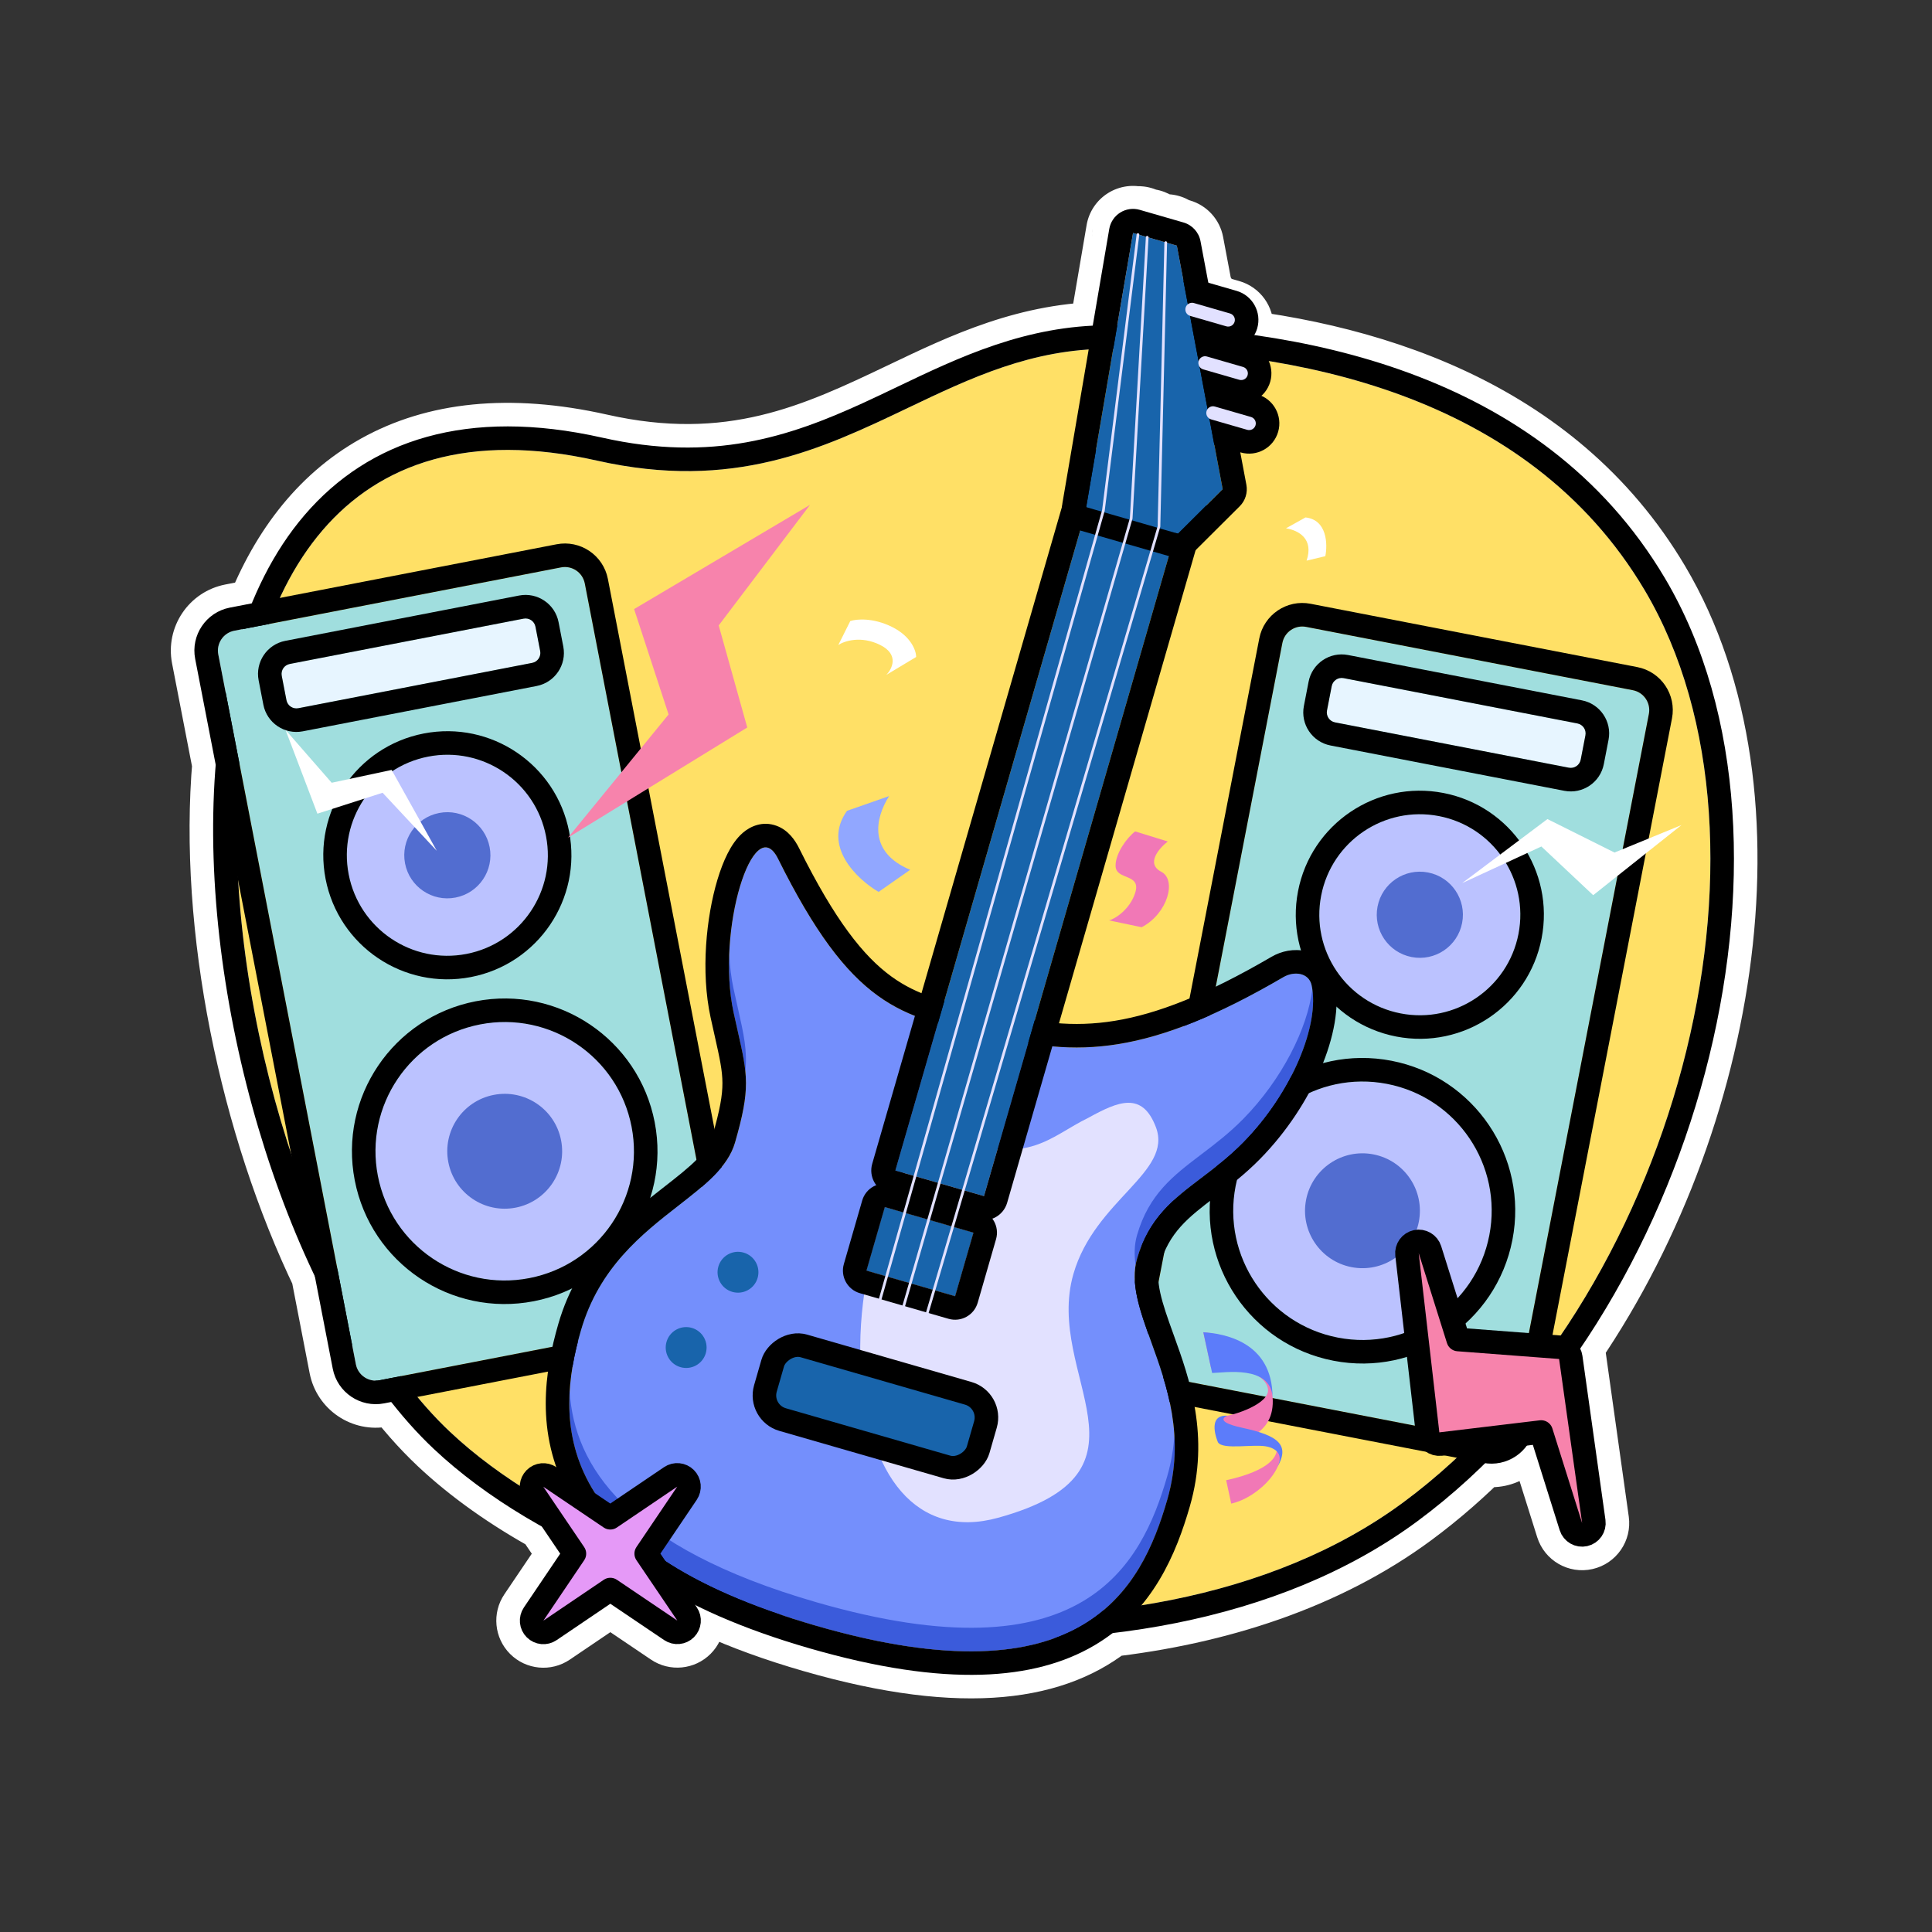 <svg width="512" height="512" viewBox="0 0 512 512" fill="none" xmlns="http://www.w3.org/2000/svg">
<rect x="0" y="0" width="512" height="512" fill="#333333" stroke="none"/>
<mask id="path-1-outside-1_39_1729" maskUnits="userSpaceOnUse" x="44.751" y="48.746" width="422" height="402" fill="black">
<rect fill="white" x="44.751" y="48.746" width="422" height="402"/>
<path d="M293.907 92.431C294.278 92.431 294.649 92.432 295.021 92.433L316.227 88.222L317.196 93.365C360.838 96.966 409.538 112.033 435.842 156.38C468.055 210.689 453.549 299.523 409.408 359.86L413.175 360.146L419.282 403.645L410.618 376.09L400.509 377.301C399.945 380.212 397.128 382.113 394.218 381.549L391.504 381.023C385.353 387.288 378.807 393.029 371.894 398.138C349.902 414.393 321.965 423.503 292.35 426.799C279.371 437.633 256.994 442.593 216.35 430.854C196.796 425.207 182.762 418.51 172.835 411.276C171.496 410.762 170.168 410.238 168.851 409.704L167.484 411.729L179.493 429.466L161.74 417.479L144.003 429.488L155.99 411.736L147.915 399.81C136.921 393.778 127.2 386.934 119.218 379.421C114.73 375.197 110.408 370.241 106.291 364.68L100.599 365.784C97.688 366.348 94.871 364.445 94.307 361.535L89.406 336.245C70.558 297.196 59.724 245.481 63.45 202.33L57.85 173.44C57.286 170.529 59.188 167.712 62.099 167.148L71.284 165.368C83.83 131.735 110.999 111.444 158.211 122.066C194.322 130.191 217.806 118.982 240.608 108.099C257.201 100.179 273.433 92.431 293.907 92.431Z"/>
<path fill-rule="evenodd" clip-rule="evenodd" d="M324.987 86.483L316.227 88.222L315.377 83.706L315.414 83.718L324.987 86.483Z"/>
<path d="M295.021 92.433L315.668 80.255C315.348 80.298 315.047 80.429 314.797 80.628L311.872 65.099L309.285 64.351L309.286 64.296C309.291 64.1 309.135 63.938 308.94 63.933C308.788 63.929 308.656 64.022 308.602 64.154L304.377 62.934L304.379 62.891C304.39 62.696 304.241 62.528 304.045 62.517C303.889 62.508 303.752 62.601 303.696 62.737L301.922 62.225L301.924 62.206C301.949 62.012 301.811 61.834 301.616 61.81C301.453 61.789 301.302 61.883 301.243 62.029L300.263 61.746L295.021 92.433Z"/>
</mask>
<path d="M293.907 92.431C294.278 92.431 294.649 92.432 295.021 92.433L316.227 88.222L317.196 93.365C360.838 96.966 409.538 112.033 435.842 156.38C468.055 210.689 453.549 299.523 409.408 359.86L413.175 360.146L419.282 403.645L410.618 376.09L400.509 377.301C399.945 380.212 397.128 382.113 394.218 381.549L391.504 381.023C385.353 387.288 378.807 393.029 371.894 398.138C349.902 414.393 321.965 423.503 292.35 426.799C279.371 437.633 256.994 442.593 216.35 430.854C196.796 425.207 182.762 418.51 172.835 411.276C171.496 410.762 170.168 410.238 168.851 409.704L167.484 411.729L179.493 429.466L161.74 417.479L144.003 429.488L155.99 411.736L147.915 399.81C136.921 393.778 127.2 386.934 119.218 379.421C114.73 375.197 110.408 370.241 106.291 364.68L100.599 365.784C97.688 366.348 94.871 364.445 94.307 361.535L89.406 336.245C70.558 297.196 59.724 245.481 63.45 202.33L57.85 173.44C57.286 170.529 59.188 167.712 62.099 167.148L71.284 165.368C83.83 131.735 110.999 111.444 158.211 122.066C194.322 130.191 217.806 118.982 240.608 108.099C257.201 100.179 273.433 92.431 293.907 92.431Z" fill="#E599F7"/>
<path fill-rule="evenodd" clip-rule="evenodd" d="M324.987 86.483L316.227 88.222L315.377 83.706L315.414 83.718L324.987 86.483Z" fill="#E599F7"/>
<path d="M295.021 92.433L315.668 80.255C315.348 80.298 315.047 80.429 314.797 80.628L311.872 65.099L309.285 64.351L309.286 64.296C309.291 64.1 309.135 63.938 308.94 63.933C308.788 63.929 308.656 64.022 308.602 64.154L304.377 62.934L304.379 62.891C304.39 62.696 304.241 62.528 304.045 62.517C303.889 62.508 303.752 62.601 303.696 62.737L301.922 62.225L301.924 62.206C301.949 62.012 301.811 61.834 301.616 61.81C301.453 61.789 301.302 61.883 301.243 62.029L300.263 61.746L295.021 92.433Z" fill="#E599F7"/>
<path d="M327.185 85.27L333.179 87.002L333.179 87.001L327.185 85.27ZM323.256 92.476C323.782 92.628 324.314 92.724 324.842 92.766L325.84 80.328C326.133 80.352 326.427 80.404 326.719 80.489L323.256 92.476ZM321.191 83.539C321.697 81.788 323.176 80.599 324.844 80.359L326.621 92.71C329.627 92.277 332.274 90.135 333.179 87.002L321.191 83.539ZM333.179 87.001C334.409 82.743 331.948 78.306 327.703 77.08L324.241 89.068C321.878 88.386 320.505 85.915 321.191 83.539L333.179 87.001ZM315.753 86.475C315.388 86.463 315.023 86.405 314.668 86.303L318.13 74.315C317.487 74.129 316.832 74.027 316.179 74.005L315.753 86.475ZM293.907 92.431L293.907 79.954L293.907 79.954L293.907 92.431ZM295.021 92.433L294.975 104.911C295.807 104.914 296.636 104.834 297.452 104.672L295.021 92.433ZM317.196 93.365L304.934 95.675C305.973 101.194 310.572 105.339 316.17 105.801L317.196 93.365ZM435.842 156.38L425.11 162.746L425.11 162.746L435.842 156.38ZM409.408 359.86L399.338 352.492C396.663 356.148 396.18 360.966 398.075 365.08C399.97 369.194 403.946 371.958 408.462 372.302L409.408 359.86ZM413.175 360.146L425.532 358.411C424.716 352.605 419.968 348.149 414.121 347.704L413.175 360.146ZM419.282 403.645L407.379 407.388C409.326 413.581 415.697 417.247 422.03 415.817C428.363 414.387 432.541 408.34 431.639 401.91L419.282 403.645ZM410.618 376.09L422.521 372.347C420.72 366.619 415.095 362.986 409.133 363.701L410.618 376.09ZM400.509 377.301L399.025 364.912C393.643 365.557 389.293 369.603 388.26 374.924L400.509 377.301ZM394.218 381.549L391.843 393.799L391.844 393.799L394.218 381.549ZM391.504 381.023L393.878 368.773C389.768 367.977 385.533 369.294 382.6 372.281L391.504 381.023ZM371.894 398.138L379.311 408.173L379.311 408.173L371.894 398.138ZM292.35 426.799L290.97 414.398C288.535 414.669 286.234 415.651 284.354 417.22L292.35 426.799ZM216.35 430.854L212.887 442.842L212.887 442.842L216.35 430.854ZM172.835 411.276L180.184 401.192C179.297 400.546 178.329 400.019 177.304 399.626L172.835 411.276ZM168.851 409.704L173.542 398.142C168.078 395.925 161.809 397.835 158.509 402.721L168.851 409.704ZM167.484 411.729L157.142 404.746C154.29 408.97 154.294 414.504 157.151 418.724L167.484 411.729ZM179.493 429.466L172.51 439.807C177.465 443.153 184.097 442.514 188.321 438.283C192.546 434.053 193.177 427.421 189.825 422.47L179.493 429.466ZM161.74 417.479L168.723 407.138C164.499 404.286 158.965 404.289 154.745 407.147L161.74 417.479ZM144.003 429.488L133.662 422.505C130.316 427.46 130.955 434.092 135.186 438.317C139.416 442.542 146.048 443.172 150.999 439.82L144.003 429.488ZM155.99 411.736L166.331 418.718C169.183 414.494 169.18 408.961 166.322 404.74L155.99 411.736ZM147.915 399.81L158.248 392.814C157.138 391.174 155.653 389.822 153.917 388.87L147.915 399.81ZM119.218 379.421L110.666 388.508L110.666 388.508L119.218 379.421ZM106.291 364.68L116.321 357.257C113.461 353.393 108.636 351.516 103.917 352.43L106.291 364.68ZM100.599 365.784L102.973 378.033L102.973 378.033L100.599 365.784ZM94.307 361.535L82.057 363.909L82.057 363.909L94.307 361.535ZM89.406 336.245L101.655 333.87C101.451 332.814 101.11 331.789 100.643 330.821L89.406 336.245ZM63.45 202.33L75.882 203.404C75.981 202.252 75.92 201.091 75.7 199.956L63.45 202.33ZM57.85 173.44L45.6 175.814L45.6 175.814L57.85 173.44ZM62.099 167.148L59.725 154.898L59.725 154.898L62.099 167.148ZM71.284 165.368L73.658 177.617C77.925 176.79 81.455 173.802 82.974 169.729L71.284 165.368ZM158.211 122.066L155.472 134.24L155.472 134.24L158.211 122.066ZM240.608 108.099L235.233 96.838L235.233 96.838L240.608 108.099ZM324.987 86.483L327.418 98.721C333.063 97.6 337.209 92.764 337.454 87.013C337.699 81.263 333.979 76.092 328.45 74.495L324.987 86.483ZM315.377 83.706L318.967 71.756C314.795 70.503 310.271 71.516 307.032 74.43C303.793 77.343 302.308 81.735 303.115 86.016L315.377 83.706ZM315.414 83.718L311.824 95.668C311.866 95.68 311.909 95.693 311.951 95.705L315.414 83.718ZM315.668 80.255L322.008 91.002C327.124 87.984 329.404 81.778 327.457 76.165C325.51 70.553 319.877 67.091 313.99 67.89L315.668 80.255ZM314.797 80.628L302.535 82.938C303.345 87.241 306.352 90.804 310.457 92.327C314.563 93.85 319.166 93.109 322.587 90.376L314.797 80.628ZM311.872 65.099L324.135 62.789C323.263 58.161 319.859 54.418 315.335 53.111L311.872 65.099ZM309.285 64.351L296.81 64.056C296.676 69.722 300.377 74.767 305.822 76.339L309.285 64.351ZM309.286 64.296L296.812 63.999L296.812 64.001L309.286 64.296ZM308.94 63.933L308.642 76.407L308.642 76.407L308.94 63.933ZM308.602 64.154L305.14 76.142C311.278 77.915 317.764 74.765 320.165 68.844L308.602 64.154ZM304.377 62.934L291.919 62.221C291.587 68.035 295.32 73.306 300.914 74.922L304.377 62.934ZM304.379 62.891L316.836 63.603L316.837 63.602L304.379 62.891ZM304.045 62.517L304.755 50.059L304.755 50.059L304.045 62.517ZM303.696 62.737L300.234 74.725C306.371 76.498 312.855 73.349 315.258 67.431L303.696 62.737ZM301.922 62.225L289.541 60.675C288.778 66.768 292.561 72.509 298.46 74.213L301.922 62.225ZM301.924 62.206L289.543 60.656L289.543 60.657L301.924 62.206ZM301.616 61.81L303.167 49.429L303.167 49.429L301.616 61.81ZM301.243 62.029L297.781 74.017C303.929 75.792 310.423 72.63 312.816 66.695L301.243 62.029ZM300.263 61.746L303.725 49.758C300.312 48.772 296.642 49.288 293.632 51.175C290.623 53.063 288.561 56.144 287.963 59.645L300.263 61.746ZM293.907 104.909C294.263 104.909 294.619 104.91 294.975 104.911L295.067 79.956C294.679 79.954 294.293 79.954 293.907 79.954V104.909ZM297.452 104.672L318.658 100.461L313.797 75.983L292.591 80.195L297.452 104.672ZM303.965 90.532L304.934 95.675L329.458 91.056L328.49 85.913L303.965 90.532ZM316.17 105.801C358.331 109.28 401.895 123.606 425.11 162.746L446.574 150.015C417.182 100.46 363.345 84.653 318.222 80.93L316.17 105.801ZM425.11 162.746C439.336 186.729 443.763 219.411 438.901 254.129C434.057 288.714 420.144 324.053 399.338 352.492L419.479 367.227C442.814 335.33 458.224 296.084 463.615 257.59C468.988 219.23 464.562 180.341 446.574 150.015L425.11 162.746ZM408.462 372.302L412.229 372.588L414.121 347.704L410.354 347.418L408.462 372.302ZM400.818 361.881L406.925 405.38L431.639 401.91L425.532 358.411L400.818 361.881ZM431.185 399.903L422.521 372.347L398.715 379.833L407.379 407.388L431.185 399.903ZM409.133 363.701L399.025 364.912L401.994 389.691L412.103 388.479L409.133 363.701ZM388.26 374.924C389.008 371.071 392.738 368.552 396.592 369.299L391.844 393.799C401.518 395.674 410.881 389.352 412.759 379.679L388.26 374.924ZM396.592 369.299L393.878 368.773L389.13 393.273L391.843 393.799L396.592 369.299ZM382.6 372.281C376.879 378.108 370.826 383.411 364.477 388.104L379.311 408.173C386.787 402.647 393.827 396.467 400.407 389.765L382.6 372.281ZM364.477 388.104C344.716 402.71 319.051 411.273 290.97 414.398L293.73 439.201C324.878 435.734 355.089 426.076 379.311 408.173L364.477 388.104ZM284.354 417.22C276.046 424.155 258.794 430.125 219.812 418.866L212.887 442.842C255.195 455.061 282.696 451.111 300.346 436.379L284.354 417.22ZM219.812 418.866C201.18 413.485 188.594 407.321 180.184 401.192L165.486 421.36C176.93 429.7 192.412 436.928 212.887 442.842L219.812 418.866ZM177.304 399.626C176.038 399.141 174.784 398.646 173.542 398.142L164.159 421.267C165.551 421.831 166.953 422.384 168.366 422.926L177.304 399.626ZM158.509 402.721L157.142 404.746L177.825 418.711L179.192 416.687L158.509 402.721ZM157.151 418.724L169.16 436.461L189.825 422.47L177.816 404.733L157.151 418.724ZM186.475 419.125L168.723 407.138L154.758 427.82L172.51 439.807L186.475 419.125ZM154.745 407.147L137.008 419.156L150.999 439.82L168.736 427.811L154.745 407.147ZM154.344 436.471L166.331 418.718L145.649 404.753L133.662 422.505L154.344 436.471ZM166.322 404.74L158.248 392.814L137.583 406.805L145.658 418.731L166.322 404.74ZM153.917 388.87C143.666 383.246 134.846 376.995 127.77 370.335L110.666 388.508C119.554 396.873 130.176 404.31 141.914 410.749L153.917 388.87ZM127.77 370.335C123.907 366.7 120.07 362.322 116.321 357.257L96.262 372.104C100.746 378.161 105.552 383.695 110.666 388.508L127.77 370.335ZM103.917 352.43L98.225 353.534L102.973 378.033L108.666 376.93L103.917 352.43ZM98.225 353.534C102.08 352.787 105.81 355.306 106.557 359.16L82.057 363.909C83.933 373.585 93.297 379.909 102.973 378.033L98.225 353.534ZM106.557 359.16L101.655 333.87L77.156 338.619L82.057 363.909L106.557 359.16ZM100.643 330.821C82.663 293.57 72.368 244.088 75.882 203.404L51.018 201.257C47.079 246.874 58.453 300.822 78.168 341.668L100.643 330.821ZM75.7 199.956L70.1 171.065L45.6 175.814L51.2 204.705L75.7 199.956ZM70.1 171.065C70.847 174.92 68.328 178.65 64.474 179.398L59.725 154.898C50.049 156.773 43.725 166.138 45.6 175.814L70.1 171.065ZM64.474 179.398L73.658 177.617L68.909 153.118L59.725 154.898L64.474 179.398ZM82.974 169.729C88.519 154.865 96.827 144.149 107.823 138.021C118.754 131.928 134.045 129.419 155.472 134.24L160.95 109.893C135.164 104.091 113.266 106.416 95.673 116.222C78.145 125.992 66.594 142.238 59.593 161.006L82.974 169.729ZM155.472 134.24C196.029 143.365 222.918 130.369 245.983 119.36L235.233 96.838C212.694 107.596 192.615 117.018 160.95 109.893L155.472 134.24ZM245.983 119.36C262.822 111.322 276.64 104.909 293.907 104.909L293.907 79.954C270.226 79.954 251.58 89.036 235.233 96.838L245.983 119.36ZM322.557 74.244L313.797 75.983L318.658 100.461L327.418 98.721L322.557 74.244ZM328.49 85.913L327.639 81.397L303.115 86.016L303.965 90.532L328.49 85.913ZM311.787 95.657L311.824 95.668L319.004 71.767L318.967 71.756L311.787 95.657ZM311.951 95.705L321.525 98.47L328.45 74.495L318.876 71.73L311.951 95.705ZM301.361 103.181L322.008 91.002L309.329 69.507L288.682 81.686L301.361 103.181ZM313.99 67.89C311.409 68.24 309.001 69.287 307.007 70.881L322.587 90.376C321.093 91.57 319.287 92.356 317.346 92.619L313.99 67.89ZM327.059 78.319L324.135 62.789L299.61 67.408L302.535 82.938L327.059 78.319ZM315.335 53.111L312.747 52.364L305.822 76.339L308.41 77.087L315.335 53.111ZM321.759 64.647L321.76 64.592L296.812 64.001L296.81 64.056L321.759 64.647ZM321.76 64.593C321.929 57.509 316.323 51.628 309.237 51.459L308.642 76.407C301.948 76.248 296.652 70.692 296.812 63.999L321.76 64.593ZM309.237 51.459C303.729 51.327 298.979 54.681 297.039 59.464L320.165 68.844C318.333 73.362 313.846 76.531 308.642 76.407L309.237 51.459ZM312.065 52.166L307.839 50.946L300.914 74.922L305.14 76.142L312.065 52.166ZM316.834 63.646L316.836 63.603L291.922 62.179L291.919 62.221L316.834 63.646ZM316.837 63.602C317.24 56.525 311.83 50.462 304.755 50.059L303.335 74.974C296.651 74.593 291.54 68.866 291.921 62.18L316.837 63.602ZM304.755 50.059C299.107 49.737 294.137 53.112 292.134 58.044L315.258 67.431C313.366 72.089 308.671 75.278 303.335 74.974L304.755 50.059ZM307.158 50.749L305.384 50.237L298.46 74.213L300.234 74.725L307.158 50.749ZM314.303 63.775L314.306 63.756L289.543 60.657L289.541 60.675L314.303 63.775ZM314.306 63.756C315.186 56.723 310.198 50.309 303.167 49.429L300.066 74.191C293.423 73.359 288.711 67.3 289.543 60.656L314.306 63.756ZM303.167 49.429C297.246 48.688 291.794 52.097 289.671 57.363L312.816 66.695C310.81 71.67 305.66 74.891 300.066 74.191L303.167 49.429ZM304.706 50.041L303.725 49.758L296.801 73.734L297.781 74.017L304.706 50.041ZM287.963 59.645L282.721 90.333L307.321 94.534L312.563 63.847L287.963 59.645Z" fill="white" mask="url(#path-1-outside-1_39_1729)"/>
<path d="M158.21 122.067C220.599 136.104 245.297 92.432 293.907 92.432C342.259 92.432 404.723 103.916 435.842 156.381C475.944 223.991 443.642 345.108 371.894 398.139C302.056 449.758 172.248 429.333 119.217 379.422C52.412 316.546 22.468 91.524 158.21 122.067Z" fill="#FFE066"/>
<path fill-rule="evenodd" clip-rule="evenodd" d="M237.653 102.586C254.241 94.645 271.899 86.193 293.907 86.193C342.671 86.193 408.283 97.687 441.208 153.198C462.407 188.937 464.129 238.004 451.842 284.326C439.532 330.738 412.855 375.621 375.602 403.156C338.979 430.225 287.299 438.042 238.618 433.061C189.961 428.081 142.776 410.163 114.942 383.965C97.211 367.277 82.386 340.366 72.135 310.409C61.848 280.346 55.94 246.555 56.521 215.595C57.098 184.807 64.121 155.863 80.719 136.492C97.757 116.608 123.873 107.946 159.58 115.98C188.884 122.573 209.174 115.732 228.632 106.839C231.617 105.475 234.617 104.039 237.653 102.586ZM240.608 108.099C217.806 118.983 194.322 130.192 158.211 122.067C22.468 91.524 52.412 316.546 119.218 379.422C172.248 429.333 302.056 449.757 371.894 398.139C443.642 345.108 475.944 223.991 435.842 156.381C404.723 103.916 342.259 92.432 293.907 92.432C273.433 92.432 257.201 100.179 240.608 108.099Z" fill="black"/>
<path d="M233.271 170.93C228.191 168.39 223.747 169.871 222.16 170.93L225.334 164.581C226.922 164.051 231.366 163.628 236.446 166.168C241.525 168.708 242.795 172.517 242.795 174.104L234.858 178.866C236.446 177.279 238.35 173.469 233.271 170.93Z" fill="white"/>
<path d="M57.85 173.44C57.286 170.53 59.188 167.713 62.099 167.148L148.679 150.367C151.59 149.803 154.407 151.705 154.971 154.616L191.428 342.711C191.992 345.622 190.09 348.439 187.179 349.003L100.599 365.784C97.689 366.348 94.871 364.446 94.307 361.535L57.85 173.44Z" fill="#A0DEDE"/>
<path fill-rule="evenodd" clip-rule="evenodd" d="M60.913 161.023L147.493 144.242C153.786 143.022 159.877 147.135 161.097 153.429L197.553 341.524C198.773 347.817 194.66 353.908 188.367 355.128L101.787 371.909C95.494 373.129 89.403 369.016 88.183 362.722L51.726 174.627C50.506 168.334 54.619 162.243 60.913 161.023ZM62.1 167.148C59.189 167.712 57.287 170.529 57.851 173.44L94.308 361.535C94.872 364.446 97.689 366.348 100.6 365.784L187.18 349.003C190.09 348.439 191.993 345.622 191.429 342.711L154.972 154.616C154.407 151.705 151.59 149.803 148.68 150.367L62.1 167.148Z" fill="black"/>
<path d="M167.373 298.58C170.972 317.147 158.837 335.116 140.27 338.715C121.703 342.314 103.734 330.179 100.136 311.612C96.537 293.045 108.671 275.076 127.238 271.478C145.805 267.879 163.774 280.013 167.373 298.58Z" fill="#BBC2FF"/>
<path fill-rule="evenodd" clip-rule="evenodd" d="M173.499 297.393C177.753 319.343 163.408 340.585 141.458 344.84C119.508 349.094 98.266 334.749 94.011 312.799C89.757 290.849 104.102 269.607 126.052 265.352C148.002 261.098 169.244 275.443 173.499 297.393ZM140.271 338.715C158.838 335.116 170.972 317.147 167.374 298.58C163.775 280.013 145.806 267.879 127.239 271.477C108.672 275.076 96.538 293.045 100.136 311.612C103.735 330.179 121.704 342.313 140.271 338.715Z" fill="black"/>
<path d="M148.695 302.201C150.294 310.453 144.901 318.44 136.649 320.039C128.397 321.638 120.411 316.245 118.812 307.993C117.212 299.741 122.605 291.755 130.857 290.156C139.109 288.556 147.096 293.949 148.695 302.201Z" fill="#526DD0"/>
<path d="M144.699 221.588C147.498 236.029 138.06 250.005 123.619 252.804C109.178 255.603 95.202 246.165 92.403 231.724C89.604 217.283 99.042 203.307 113.483 200.508C127.924 197.709 141.9 207.147 144.699 221.588Z" fill="#BBC2FF"/>
<path fill-rule="evenodd" clip-rule="evenodd" d="M150.825 220.4C154.279 238.224 142.631 255.473 124.807 258.928C106.983 262.383 89.734 250.734 86.279 232.91C82.825 215.087 94.473 197.837 112.297 194.383C130.12 190.928 147.37 202.576 150.825 220.4ZM123.62 252.803C138.061 250.004 147.499 236.028 144.7 221.587C141.901 207.146 127.925 197.708 113.484 200.507C99.043 203.306 89.605 217.282 92.404 231.723C95.203 246.164 109.179 255.602 123.62 252.803Z" fill="black"/>
<path d="M129.756 224.483C130.955 230.672 126.91 236.662 120.721 237.861C114.532 239.061 108.543 235.016 107.343 228.827C106.144 222.638 110.188 216.649 116.377 215.449C122.566 214.25 128.556 218.294 129.756 224.483Z" fill="#526DD0"/>
<path d="M74.664 179.103C74.382 177.648 75.333 176.239 76.788 175.957L138.755 163.947C140.211 163.665 141.619 164.616 141.901 166.071L143.153 172.527C143.435 173.982 142.483 175.391 141.028 175.673L79.061 187.683C77.606 187.965 76.197 187.014 75.915 185.559L74.664 179.103Z" fill="#E7F5FF"/>
<path fill-rule="evenodd" clip-rule="evenodd" d="M75.602 169.832L137.569 157.822C142.407 156.884 147.09 160.046 148.027 164.884L149.279 171.339C150.216 176.178 147.054 180.86 142.216 181.797L80.249 193.808C75.411 194.746 70.729 191.584 69.791 186.746L68.54 180.29C67.603 175.452 70.764 170.77 75.602 169.832ZM76.79 175.957C75.334 176.239 74.383 177.648 74.665 179.103L75.916 185.559C76.198 187.014 77.607 187.965 79.062 187.683L141.029 175.673C142.485 175.39 143.436 173.982 143.154 172.527L141.902 166.071C141.62 164.616 140.212 163.664 138.756 163.947L76.79 175.957Z" fill="black"/>
<path d="M436.969 189.205C437.533 186.294 435.631 183.477 432.72 182.913L346.141 166.132C343.23 165.568 340.413 167.47 339.849 170.381L303.392 358.476C302.828 361.387 304.73 364.204 307.641 364.768L394.22 381.549C397.131 382.113 399.948 380.211 400.512 377.3L436.969 189.205Z" fill="#A0DEDE"/>
<path fill-rule="evenodd" clip-rule="evenodd" d="M433.906 176.788L347.327 160.007C341.033 158.787 334.943 162.9 333.723 169.194L297.266 357.289C296.046 363.582 300.159 369.673 306.452 370.893L393.032 387.674C399.326 388.893 405.416 384.78 406.636 378.487L443.093 190.392C444.313 184.098 440.2 178.008 433.906 176.788ZM432.719 182.913C435.63 183.477 437.532 186.294 436.968 189.205L400.511 377.3C399.947 380.211 397.13 382.113 394.219 381.549L307.64 364.768C304.729 364.203 302.827 361.386 303.391 358.476L339.848 170.381C340.412 167.47 343.229 165.568 346.14 166.132L432.719 182.913Z" fill="black"/>
<path d="M327.446 314.345C323.848 332.912 335.982 350.881 354.549 354.48C373.116 358.078 391.085 345.944 394.684 327.377C398.282 308.81 386.148 290.841 367.581 287.243C349.014 283.644 331.045 295.778 327.446 314.345Z" fill="#BBC2FF"/>
<path fill-rule="evenodd" clip-rule="evenodd" d="M321.32 313.158C317.066 335.107 331.411 356.35 353.361 360.604C375.311 364.859 396.553 350.514 400.808 328.564C405.062 306.614 390.717 285.371 368.767 281.117C346.817 276.863 325.575 291.208 321.32 313.158ZM354.548 354.479C335.981 350.881 323.847 332.912 327.445 314.345C331.044 295.778 349.013 283.643 367.58 287.242C386.147 290.841 398.281 308.81 394.683 327.377C391.084 345.944 373.115 358.078 354.548 354.479Z" fill="black"/>
<path d="M346.125 317.966C344.525 326.218 349.918 334.204 358.17 335.804C366.422 337.403 374.408 332.01 376.008 323.758C377.607 315.506 372.214 307.52 363.962 305.92C355.71 304.321 347.724 309.714 346.125 317.966Z" fill="#526DD0"/>
<path d="M350.12 237.352C347.321 251.793 356.759 265.769 371.2 268.568C385.641 271.367 399.617 261.929 402.416 247.488C405.215 233.047 395.777 219.072 381.336 216.273C366.895 213.474 352.919 222.911 350.12 237.352Z" fill="#BBC2FF"/>
<path fill-rule="evenodd" clip-rule="evenodd" d="M343.995 236.165C340.54 253.989 352.189 271.238 370.012 274.693C387.836 278.148 405.086 266.499 408.54 248.675C411.995 230.852 400.346 213.602 382.523 210.147C364.699 206.693 347.449 218.341 343.995 236.165ZM371.199 268.568C356.758 265.769 347.321 251.793 350.12 237.352C352.919 222.911 366.895 213.473 381.336 216.272C395.777 219.071 405.214 233.047 402.415 247.488C399.616 261.929 385.641 271.367 371.199 268.568Z" fill="black"/>
<path d="M365.064 240.248C363.864 246.437 367.909 252.427 374.098 253.626C380.287 254.826 386.276 250.781 387.476 244.592C388.676 238.403 384.631 232.414 378.442 231.214C372.253 230.014 366.263 234.059 365.064 240.248Z" fill="#526DD0"/>
<path d="M420.155 194.868C420.437 193.412 419.486 192.004 418.03 191.722L356.063 179.711C354.608 179.429 353.2 180.38 352.918 181.836L351.666 188.291C351.384 189.747 352.335 191.155 353.791 191.437L415.758 203.448C417.213 203.73 418.621 202.779 418.904 201.324L420.155 194.868Z" fill="#E7F5FF"/>
<path fill-rule="evenodd" clip-rule="evenodd" d="M419.217 185.597L357.25 173.586C352.412 172.649 347.73 175.811 346.792 180.649L345.541 187.104C344.603 191.942 347.765 196.625 352.603 197.562L414.57 209.573C419.408 210.511 424.09 207.349 425.028 202.511L426.279 196.055C427.217 191.217 424.055 186.535 419.217 185.597ZM418.03 191.722C419.485 192.004 420.436 193.413 420.154 194.868L418.903 201.324C418.621 202.779 417.212 203.73 415.757 203.448L353.79 191.437C352.335 191.155 351.384 189.747 351.666 188.292L352.917 181.836C353.199 180.38 354.608 179.429 356.063 179.711L418.03 191.722Z" fill="black"/>
<mask id="path-26-outside-2_39_1729" maskUnits="userSpaceOnUse" x="298.691" y="71.275" width="50.083" height="51.45" fill="black">
<rect fill="white" x="298.691" y="71.275" width="50.083" height="51.45"/>
<path fill-rule="evenodd" clip-rule="evenodd" d="M314.201 81.521C314.472 80.58 315.456 80.037 316.397 80.309L325.971 83.074C326.912 83.346 327.455 84.329 327.183 85.271C326.911 86.212 325.928 86.754 324.986 86.483L315.413 83.718C314.471 83.446 313.929 82.462 314.201 81.521ZM317.646 95.689C317.918 94.748 318.902 94.206 319.843 94.478L329.417 97.243C330.358 97.514 330.9 98.498 330.629 99.439C330.357 100.38 329.373 100.923 328.432 100.651L318.858 97.886C317.917 97.614 317.374 96.631 317.646 95.689ZM321.945 107.735C321.004 107.463 320.02 108.006 319.748 108.947C319.476 109.889 320.019 110.872 320.96 111.144L330.534 113.909C331.475 114.181 332.459 113.638 332.731 112.697C333.002 111.756 332.46 110.772 331.519 110.5L321.945 107.735Z"/>
</mask>
<path fill-rule="evenodd" clip-rule="evenodd" d="M314.201 81.521C314.472 80.58 315.456 80.037 316.397 80.309L325.971 83.074C326.912 83.346 327.455 84.329 327.183 85.271C326.911 86.212 325.928 86.754 324.986 86.483L315.413 83.718C314.471 83.446 313.929 82.462 314.201 81.521ZM317.646 95.689C317.918 94.748 318.902 94.206 319.843 94.478L329.417 97.243C330.358 97.514 330.9 98.498 330.629 99.439C330.357 100.38 329.373 100.923 328.432 100.651L318.858 97.886C317.917 97.614 317.374 96.631 317.646 95.689ZM321.945 107.735C321.004 107.463 320.02 108.006 319.748 108.947C319.476 109.889 320.019 110.872 320.96 111.144L330.534 113.909C331.475 114.181 332.459 113.638 332.731 112.697C333.002 111.756 332.46 110.772 331.519 110.5L321.945 107.735Z" fill="#E2E1FF"/>
<path d="M324.986 86.483L323.255 92.477L324.986 86.483ZM315.413 83.718L317.144 77.724L315.413 83.718ZM314.666 86.303C317.035 86.987 319.51 85.621 320.195 83.252L308.207 79.79C309.435 75.538 313.877 73.087 318.128 74.315L314.666 86.303ZM324.24 89.068L314.666 86.303L318.128 74.315L327.702 77.08L324.24 89.068ZM321.189 83.539C320.505 85.909 321.871 88.384 324.24 89.068L327.702 77.08C331.954 78.308 334.405 82.75 333.177 87.002L321.189 83.539ZM326.718 80.489C324.348 79.805 321.873 81.17 321.189 83.539L333.177 87.002C331.949 91.253 327.507 93.704 323.255 92.477L326.718 80.489ZM317.144 77.724L326.718 80.489L323.255 92.477L313.682 89.712L317.144 77.724ZM320.195 83.252C320.879 80.883 319.513 78.408 317.144 77.724L313.682 89.712C309.43 88.484 306.979 84.042 308.207 79.79L320.195 83.252ZM318.112 100.471C320.481 101.156 322.956 99.79 323.64 97.421L311.652 93.958C312.88 89.707 317.322 87.256 321.574 88.484L318.112 100.471ZM327.685 103.236L318.112 100.471L321.574 88.484L331.148 91.249L327.685 103.236ZM324.635 97.708C323.95 100.077 325.316 102.552 327.685 103.236L331.148 91.249C335.399 92.477 337.85 96.918 336.623 101.17L324.635 97.708ZM330.163 94.657C327.794 93.973 325.319 95.339 324.635 97.708L336.623 101.17C335.395 105.422 330.953 107.873 326.701 106.645L330.163 94.657ZM320.589 91.892L330.163 94.657L326.701 106.645L317.127 103.88L320.589 91.892ZM323.64 97.421C324.324 95.052 322.959 92.576 320.589 91.892L317.127 103.88C312.876 102.652 310.424 98.21 311.652 93.958L323.64 97.421ZM313.754 107.216C314.982 102.965 319.424 100.513 323.676 101.741L320.214 113.729C322.583 114.413 325.058 113.048 325.742 110.678L313.754 107.216ZM319.229 117.138C314.978 115.91 312.526 111.468 313.754 107.216L325.742 110.678C326.426 108.309 325.061 105.834 322.691 105.15L319.229 117.138ZM328.803 119.903L319.229 117.138L322.691 105.15L332.265 107.915L328.803 119.903ZM338.725 114.428C337.497 118.68 333.055 121.131 328.803 119.903L332.265 107.915C329.896 107.231 327.421 108.597 326.737 110.966L338.725 114.428ZM333.25 104.506C337.501 105.734 339.952 110.176 338.725 114.428L326.737 110.966C326.052 113.335 327.418 115.81 329.787 116.494L333.25 104.506ZM323.676 101.741L333.25 104.506L329.787 116.494L320.214 113.729L323.676 101.741Z" fill="black" mask="url(#path-26-outside-2_39_1729)"/>
<path fill-rule="evenodd" clip-rule="evenodd" d="M318.361 312.16C310.962 317.773 304.465 322.702 301.331 333.555C299.457 340.042 302.071 347.291 305.093 355.674C309.235 367.163 314.144 380.781 309.32 397.483C302.486 421.146 287.074 451.28 216.35 430.854L216.35 430.854C145.625 410.428 147.112 376.273 153.946 352.61C158.77 335.908 170.184 327.004 179.814 319.493C186.84 314.012 192.916 309.272 194.789 302.786C198.934 288.432 198.147 284.942 195.476 273.097C195.148 271.642 194.791 270.061 194.412 268.318C189.673 246.544 199.744 214.595 206.183 227.563C225.528 266.526 238.692 269.786 261.621 274.106L261.689 273.87C285.141 280.643 304.796 279.567 340.11 258.949C343.009 257.256 346.871 257.809 347.586 261.089C349.824 271.355 342.5 289.508 329.48 302.758C325.749 306.556 321.949 309.438 318.361 312.16Z" fill="#748FFC"/>
<path fill-rule="evenodd" clip-rule="evenodd" d="M301.331 327.316C304.465 316.463 310.962 311.534 318.361 305.921L318.361 305.921C321.949 303.199 325.749 300.316 329.48 296.519C339.799 286.018 346.539 272.438 347.779 262.144C349.328 272.563 342.065 289.951 329.48 302.758C325.749 306.555 321.949 309.438 318.361 312.16C310.962 317.773 304.465 322.702 301.331 333.555C301.168 334.117 301.04 334.685 300.942 335.259C300.552 332.482 300.601 329.841 301.331 327.316ZM311.222 380.363C311.546 385.689 311.083 391.38 309.32 397.482C302.486 421.146 287.074 451.28 216.35 430.854L216.35 430.854C160.539 414.735 149.696 390.067 150.963 368.751C152.2 388.498 165.912 410.048 216.35 424.615L216.35 424.615C287.074 445.041 302.486 414.907 309.32 391.244C310.412 387.462 311.006 383.839 311.222 380.363ZM197.532 283.974C197.225 280.85 196.485 277.569 195.476 273.097L195.475 273.093C195.147 271.639 194.791 270.059 194.412 268.318C193.347 263.424 193.03 258.015 193.252 252.718C193.393 255.935 193.764 259.102 194.412 262.079C194.791 263.82 195.147 265.4 195.475 266.854L195.476 266.858C197.146 274.264 198.08 278.404 197.532 283.974Z" fill="#3B5BDB"/>
<path fill-rule="evenodd" clip-rule="evenodd" d="M305.094 355.674L310.963 353.558C309.415 349.266 308.166 345.769 307.474 342.581C306.795 339.456 306.784 337.163 307.326 335.287C309.837 326.591 314.742 322.738 322.132 317.131L322.24 317.05C325.778 314.366 329.881 311.253 333.931 307.131C340.998 299.94 346.518 291.431 349.997 283.246C353.39 275.265 355.202 266.729 353.683 259.761C352.752 255.49 349.561 252.904 346.11 252.085C342.933 251.33 339.612 252.016 336.965 253.562C319.66 263.666 306.665 268.695 295.448 270.524C284.358 272.333 274.549 271.091 263.421 267.877C262.645 267.653 261.861 267.586 261.104 267.658C250.469 265.621 243.168 263.818 236.224 258.777C228.864 253.434 221.285 243.95 211.772 224.789C210.735 222.702 208.938 220.003 205.791 218.844C202.055 217.468 198.823 219.025 196.917 220.648C195.119 222.179 193.796 224.261 192.814 226.2C191.783 228.235 190.888 230.599 190.131 233.118C187.163 242.997 185.677 257.519 188.317 269.646C188.701 271.413 189.062 273.014 189.39 274.466L189.391 274.471C190.765 280.564 191.441 283.691 191.451 287.02C191.461 290.265 190.821 294.042 188.796 301.055C188.254 302.931 187.022 304.865 184.782 307.147C182.497 309.475 179.575 311.767 175.977 314.574L175.686 314.801C166.131 322.253 153.34 332.229 147.953 350.879C144.383 363.241 141.786 379.695 150.579 395.919C159.339 412.082 178.527 426.425 214.62 436.849C214.648 436.857 214.676 436.865 214.704 436.873C250.731 447.264 274.27 445.272 289.949 436.085C305.658 426.881 311.794 411.406 315.315 399.215C320.702 380.564 315.198 365.304 311.088 353.906L310.963 353.558L305.094 355.674ZM216.351 430.854C287.075 451.281 302.487 421.147 309.321 397.483C314.145 380.781 309.235 367.163 305.094 355.674C302.072 347.292 299.458 340.043 301.332 333.556C304.466 322.703 310.963 317.774 318.361 312.161C321.949 309.439 325.75 306.556 329.481 302.758C342.501 289.509 349.824 271.356 347.587 261.09C346.872 257.809 343.01 257.257 340.111 258.95C304.797 279.568 285.142 280.644 261.69 273.871L261.621 274.106C238.693 269.786 225.529 266.526 206.184 227.564C199.745 214.595 189.673 246.544 194.413 268.319C194.792 270.062 195.149 271.643 195.477 273.098C198.148 284.943 198.935 288.433 194.79 302.786C192.916 309.273 186.84 314.013 179.815 319.493C170.185 327.005 158.771 335.908 153.947 352.61C147.113 376.274 145.626 410.429 216.351 430.855" fill="black"/>
<path d="M252.313 301.724C272.808 308.972 278.15 301.213 288.451 296.216C296.355 291.855 302.71 289.173 306.33 298.722C310.855 310.659 290.142 317.964 284.475 337.587C276.634 364.736 309.224 389.913 264.475 402.234C242.925 408.168 229.763 390.941 228.116 362.501C226.344 331.886 240.927 297.697 252.313 301.724Z" fill="#E2E1FF"/>
<path d="M313.007 136.1C314.094 132.335 311.923 128.401 308.158 127.314L298.308 124.469C294.543 123.382 290.61 125.553 289.522 129.318L237.283 310.192L260.768 316.974L313.007 136.1Z" fill="#1864AB"/>
<path fill-rule="evenodd" clip-rule="evenodd" d="M231.146 308.421C230.168 311.809 232.121 315.35 235.51 316.328L258.994 323.111C262.383 324.09 265.923 322.136 266.902 318.747L319.14 137.873C321.206 130.72 317.082 123.246 309.929 121.18L300.079 118.335C292.925 116.269 285.451 120.393 283.385 127.547L231.146 308.421ZM308.157 127.315C311.922 128.403 314.092 132.336 313.005 136.101L260.766 316.975L237.282 310.193L289.521 129.319C290.608 125.554 294.542 123.383 298.307 124.47L308.157 127.315Z" fill="black"/>
<path d="M253.108 343.502L229.623 336.72L234.485 319.888L257.969 326.671L253.108 343.502Z" fill="#8F4C0E"/>
<path d="M253.105 343.502L229.62 336.719L234.482 319.887L257.966 326.67L253.105 343.502Z" fill="#1864AB"/>
<path fill-rule="evenodd" clip-rule="evenodd" d="M259.101 345.234C258.145 348.544 254.686 350.452 251.376 349.496L227.891 342.714C224.581 341.758 222.672 338.299 223.629 334.989L228.49 318.157C229.446 314.847 232.905 312.938 236.215 313.894L259.699 320.677C263.01 321.633 264.918 325.091 263.962 328.402L259.101 345.234ZM253.107 343.502L257.968 326.671L234.484 319.888L229.622 336.72L253.107 343.502Z" fill="black"/>
<path d="M312.197 141.429L324.029 129.647L311.873 65.099L300.263 61.746L287.854 134.398L312.197 141.429Z" fill="#1864AB"/>
<path fill-rule="evenodd" clip-rule="evenodd" d="M328.533 134.17C330.032 132.678 330.694 130.541 330.303 128.463L318.146 63.915C317.7 61.547 315.958 59.631 313.643 58.962L302.033 55.609C300.286 55.104 298.408 55.368 296.868 56.334C295.327 57.3 294.272 58.877 293.966 60.669L281.556 133.321C281.009 136.525 282.956 139.629 286.079 140.531L310.423 147.562C312.653 148.206 315.056 147.59 316.701 145.952L328.533 134.17ZM300.261 61.744L287.851 134.396L312.195 141.427L324.027 129.645L311.87 65.097L300.261 61.744Z" fill="black"/>
<path d="M308.932 64.286L307.139 139.506L239.675 368.496" stroke="#E2E1FF" stroke-width="0.71" stroke-linecap="round" stroke-linejoin="round"/>
<path d="M304.024 62.87L299.778 137.381L233.895 365.499" stroke="#E2E1FF" stroke-width="0.71" stroke-linecap="round" stroke-linejoin="round"/>
<path d="M301.572 62.16L292.42 135.255L227.409 364.952" stroke="#E2E1FF" stroke-width="0.71" stroke-linecap="round" stroke-linejoin="round"/>
<path fill-rule="evenodd" clip-rule="evenodd" d="M314.201 81.521C314.472 80.58 315.456 80.037 316.397 80.309L325.971 83.074C326.912 83.346 327.455 84.329 327.183 85.27C326.911 86.212 325.928 86.754 324.986 86.482L315.413 83.717C314.471 83.445 313.929 82.462 314.201 81.521ZM317.646 95.689C317.918 94.748 318.902 94.205 319.843 94.477L329.417 97.242C330.358 97.514 330.9 98.498 330.629 99.439C330.357 100.38 329.373 100.923 328.432 100.651L318.858 97.886C317.917 97.614 317.374 96.631 317.646 95.689ZM321.945 107.735C321.004 107.463 320.02 108.006 319.748 108.947C319.476 109.888 320.019 110.872 320.96 111.144L330.534 113.909C331.475 114.18 332.459 113.638 332.731 112.697C333.002 111.755 332.46 110.772 331.519 110.5L321.945 107.735Z" fill="#E2E1FF"/>
<rect x="3.863" y="-2.131" width="58.669" height="20.309" rx="6.667" transform="matrix(-0.961 -0.277 -0.277 0.961 266.124 374.207)" fill="#1864AB" stroke="black" stroke-width="6.239" stroke-linecap="round" stroke-linejoin="round"/>
<circle cx="195.575" cy="337.158" r="5.416" transform="rotate(61.109 195.575 337.158)" fill="#1864AB"/>
<circle cx="181.839" cy="357.109" r="5.416" transform="rotate(61.109 181.839 357.109)" fill="#1864AB"/>
<path d="M168.043 161.412L214.665 133.789L190.464 165.744L198.03 192.79L150.523 221.986L177.182 189.343L168.043 161.412Z" fill="#F783AC"/>
<path d="M410.086 217.059L387.492 234.03L408.477 224.327L422.211 237.235L445.612 218.65L427.855 225.928L410.086 217.059Z" fill="white"/>
<path d="M87.899 207.437L75.673 193.436L84.113 215.631L101.39 210.09L115.758 225.478L103.787 204.038L87.899 207.437Z" fill="white"/>
<path d="M378.948 331.168C378.465 329.634 376.896 328.718 375.323 329.052C373.75 329.387 372.689 330.863 372.873 332.46L378.341 379.945C378.436 380.77 378.855 381.522 379.506 382.037C380.158 382.551 380.987 382.785 381.811 382.686L408.42 379.497L416.308 404.582C416.794 406.131 418.387 407.047 419.97 406.689C421.554 406.332 422.598 404.82 422.373 403.213L416.266 359.714C416.062 358.262 414.875 357.148 413.413 357.037L386.437 354.986L378.948 331.168Z" fill="#F783AC" stroke="black" stroke-width="6.239" stroke-linecap="round" stroke-linejoin="round"/>
<path d="M336.98 368.243C334.829 356.863 324.023 353.383 318.889 353.065L320.89 362.311C324.25 362.233 334.907 362.565 336.004 368.001C336.787 371.883 327.055 375.196 323.722 375.398L325.24 382.41C329.937 381.913 339.131 379.622 336.98 368.243Z" fill="#F178B6"/>
<path d="M337.236 370.164C337.153 355.375 324.025 353.381 318.891 353.063L321.227 363.857C324.587 363.78 336.581 361.733 337.236 370.164Z" fill="#5C7CFA"/>
<path d="M326.283 398.468C333.715 396.86 342.581 387.648 338.144 382.125C340.258 388.15 330.362 391.102 324.943 392.275L326.283 398.468Z" fill="#F178B6"/>
<path d="M322.764 382.211C322.764 382.211 319.54 374.805 325.294 375.181C325.294 375.181 321.147 376.629 329.229 378.381C338.582 380.409 342.348 382.836 338.102 389.427C339.922 386.602 339.419 384.28 335.988 383.402C332.556 382.523 324.041 384.366 322.764 382.211Z" fill="#5C7CFA"/>
<path d="M295.637 229.4C295.637 226.192 298.519 222.112 300.825 220.329L309.473 223.003C307.167 224.785 303.593 228.884 307.743 231.023C311.894 233.162 309.473 242.098 302.555 245.726L293.907 243.912C295.637 243.467 299.442 240.933 300.825 236.656C302.555 231.309 295.637 233.41 295.637 229.4Z" fill="#F178B6"/>
<path d="M241.207 230.507C230.045 225.818 231.905 216.832 235.626 210.971L224.463 214.878C217.766 224.256 227.254 233.112 232.835 236.368L241.207 230.507Z" fill="#91A7FF"/>
<path d="M346.256 148.578C348.206 142.847 344.227 140.561 340.8 140.008L345.966 137.129C351.696 137.735 351.86 144.223 351.226 147.391L346.256 148.578Z" fill="white"/>
<path d="M145.728 391.415C144.489 390.578 142.831 390.738 141.775 391.796C140.719 392.853 140.561 394.511 141.399 395.749L152.226 411.74L141.419 427.744C140.583 428.983 140.742 430.64 141.8 431.697C142.858 432.753 144.516 432.911 145.753 432.073L161.744 421.246L177.748 432.052C178.987 432.889 180.645 432.729 181.701 431.672C182.757 430.614 182.915 428.956 182.077 427.718L171.25 411.728L182.057 395.723C182.893 394.485 182.734 392.827 181.676 391.771C180.619 390.714 178.96 390.557 177.723 391.395L161.732 402.221L145.728 391.415Z" fill="#E599F7" stroke="black" stroke-width="6.239" stroke-linejoin="round"/>
</svg>
